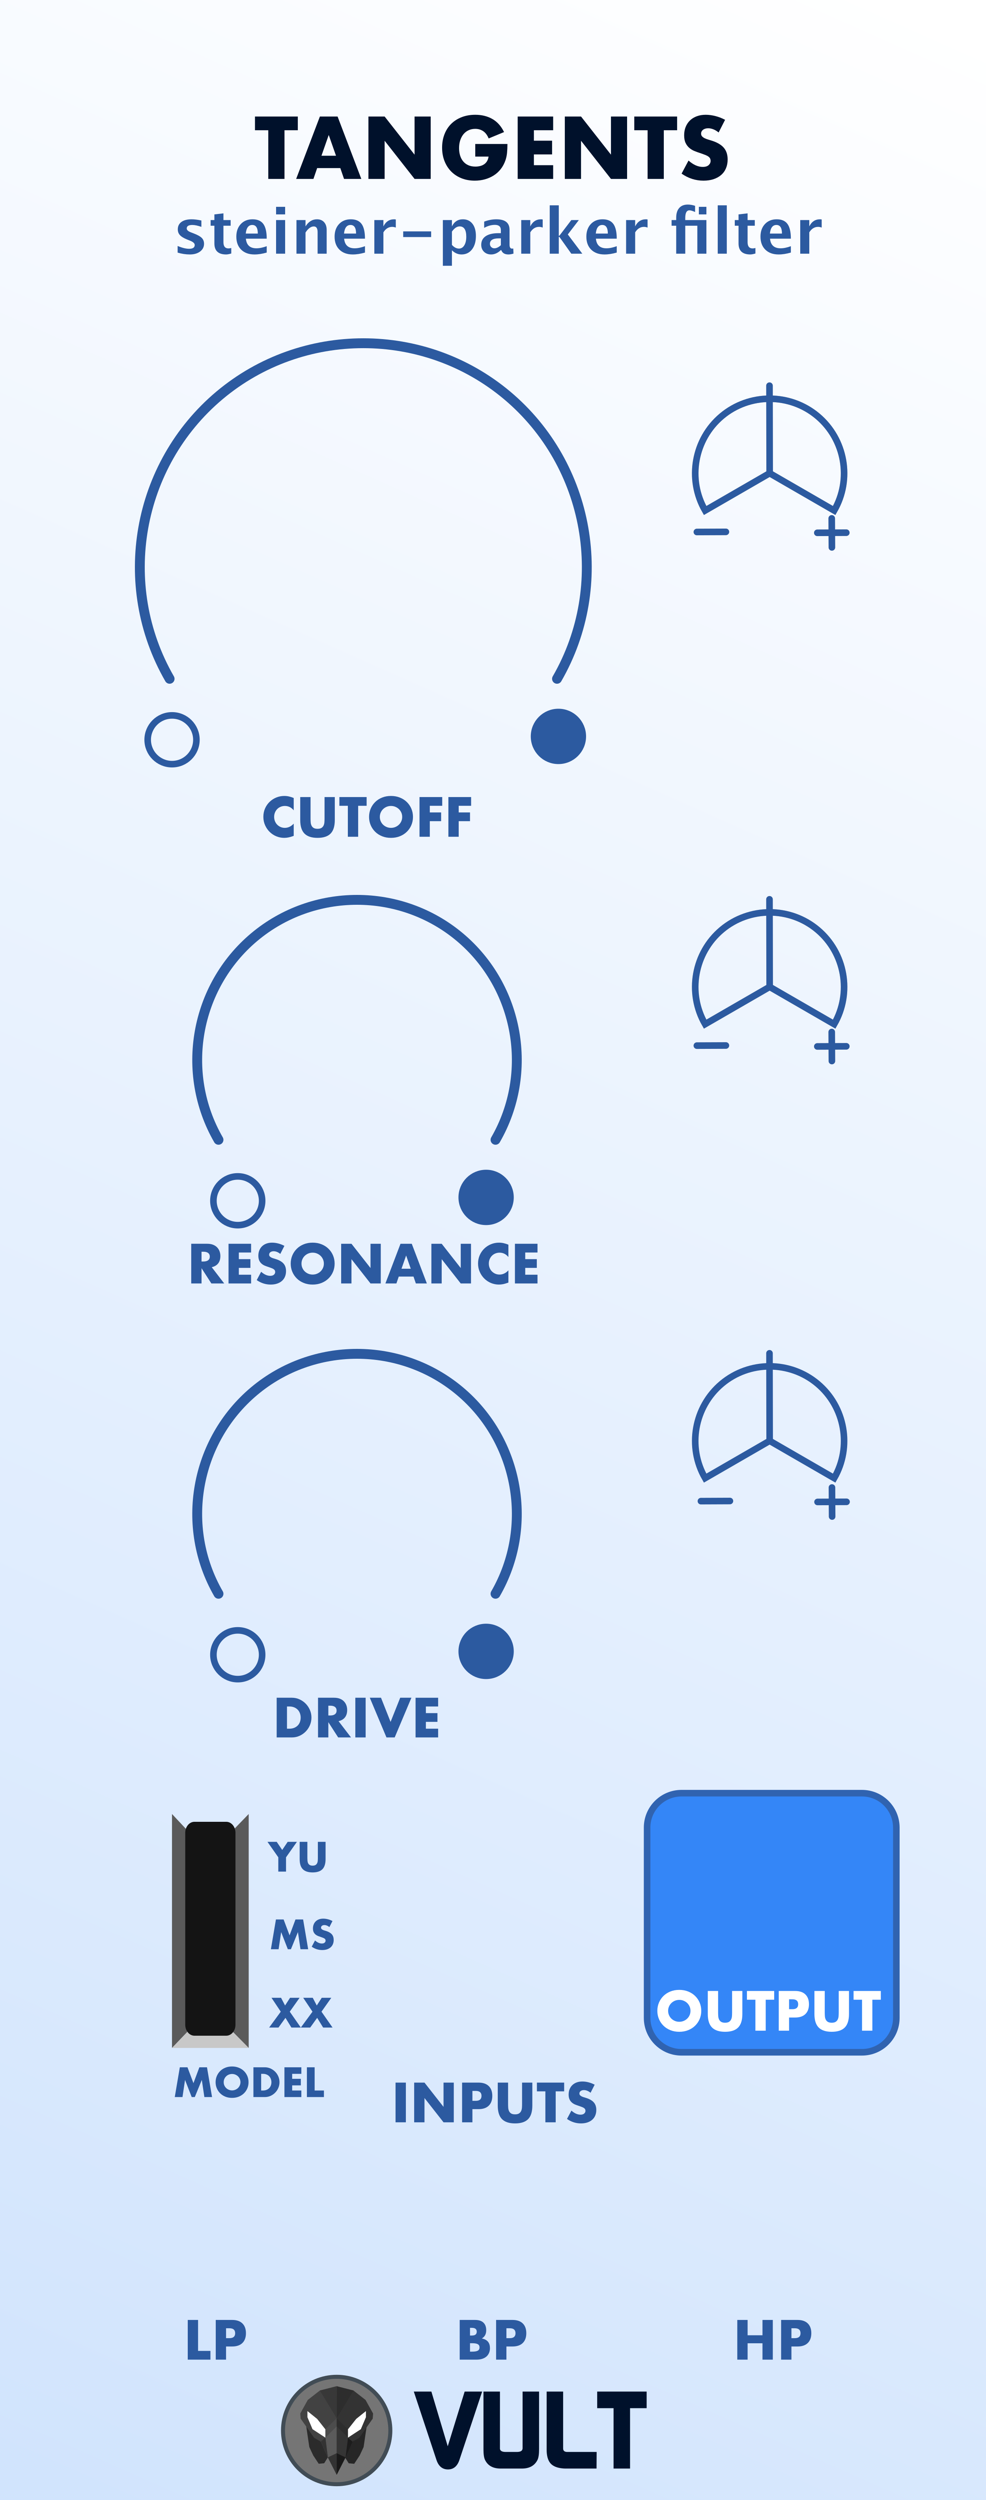 <?xml version="1.0" encoding="UTF-8" standalone="no"?>
<svg
   xmlns:dc="http://purl.org/dc/elements/1.1/"
   xmlns:cc="http://creativecommons.org/ns#"
   xmlns:rdf="http://www.w3.org/1999/02/22-rdf-syntax-ns#"
   xmlns:svg="http://www.w3.org/2000/svg"
   xmlns="http://www.w3.org/2000/svg"
   xmlns:sodipodi="http://sodipodi.sourceforge.net/DTD/sodipodi-0.dtd"
   xmlns:inkscape="http://www.inkscape.org/namespaces/inkscape"
   width="150px"
   height="380px"
   version="1.1"
   xml:space="preserve"
   style="fill-rule:evenodd;clip-rule:evenodd;"
   id="svg1109"
   sodipodi:docname="Tangents.svg"
   inkscape:version="0.92.3 (2405546, 2018-03-11)"><rect width="100%" height="100%" fill="#808080" stroke="none"/><sodipodi:namedview
   pagecolor="#ffffff"
   bordercolor="#666666"
   borderopacity="1"
   objecttolerance="10"
   gridtolerance="10"
   guidetolerance="10"
   inkscape:pageopacity="0"
   inkscape:pageshadow="2"
   inkscape:window-width="1920"
   inkscape:window-height="1017"
   id="namedview1111"
   showgrid="false"
   inkscape:zoom="3.1261563"
   inkscape:cx="36.955324"
   inkscape:cy="257.17953"
   inkscape:window-x="1912"
   inkscape:window-y="-8"
   inkscape:window-maximized="1"
   inkscape:current-layer="svg1109" />
  <defs
   id="defs970">
    <linearGradient
   id="_Linear1"
   x1="0"
   y1="0"
   x2="1"
   y2="0"
   gradientUnits="userSpaceOnUse"
   gradientTransform="matrix(150,-379.998,379.998,150,3.28145e-4,379.998)">
      <stop
   offset="0"
   style="stop-color:#d1e4fd;stop-opacity:1"
   id="stop965" />
      <stop
   offset="1"
   style="stop-color:#ffffff;stop-opacity:1"
   id="stop967" />
    </linearGradient>
  
    
    
    
    
    
    
    
    
    
    
    
    
    
    
    
    
    
    
    
    
    
    
    
    
    
    
    
    
    
    
    
    
    
    
    
    
    
    
    
    
    
    
    
    
    
    
    
    
    
    
    
    
    
    
    
    
    
    
    
    
    
    
    
    
    
    
    
    
    
    
    
    
    
    
    
    
    
    
    
    
    
    
    
    
    
    
    
    
    
    
    
    
    
    
    
    
    
    
    
    
    
    
    
    
    
    
    
    
    
    
    
    
    
    
    
    
    
    
    
    
    
    
    
    
    
    
    
    
    
    
    
  </defs>
  <rect
   style="fill:url(#_Linear1)"
   height="379.998"
   width="150"
   y="0"
   x="0"
   id="rect23233" /><path
   inkscape:connector-curvature="0"
   style="fill:#3486f7;stroke:#3063b0;stroke-width:1px"
   d="m 136.359,277.779 c 0,-2.887 -2.343,-5.231 -5.231,-5.231 h -27.453 c -2.887,0 -5.231,2.344 -5.231,5.231 v 28.923 c 0,2.886 2.344,5.23 5.231,5.23 h 27.453 c 2.888,0 5.231,-2.344 5.231,-5.23 z"
   id="path23236" /><path
   inkscape:connector-curvature="0"
   style="fill:none;stroke:#cccccc;stroke-width:1px;stroke-linecap:round"
   d="m 126.904,77.593 c 2.737,-4.742 1.664,-10.824 -2.534,-14.346 -4.193,-3.521 -10.372,-3.521 -14.566,0 -4.197,3.522 -5.27,9.604 -2.533,14.346 l 9.816,-5.666 z"
   id="path23240" /><path
   inkscape:connector-curvature="0"
   style="fill:#cccccc;fill-rule:nonzero;stroke:#cccccc;stroke-width:1px;stroke-linecap:round"
   d="m 126.531,78.79 0.024,4.409"
   id="path23243" /><path
   inkscape:connector-curvature="0"
   style="fill:#cccccc;fill-rule:nonzero;stroke:#cccccc;stroke-width:1px;stroke-linecap:round"
   d="m 128.748,80.963 -4.41,0.02"
   id="path23246" /><path
   inkscape:connector-curvature="0"
   style="fill:#cccccc;fill-rule:nonzero;stroke:#cccccc;stroke-width:1px;stroke-linecap:round"
   d="m 110.429,80.839 -4.414,0.02"
   id="path23249" /><path
   inkscape:connector-curvature="0"
   style="fill:none;stroke:#cccccc;stroke-width:1px;stroke-linecap:round"
   d="m 117.087,71.931 -0.024,-13.31"
   id="path23252" /><path
   inkscape:connector-curvature="0"
   style="fill:#2c5aa0;fill-rule:nonzero"
   d="m 44.683,123.163 c -0.364,-0.444 -0.812,-0.664 -1.345,-0.664 -0.236,0 -0.452,0.044 -0.652,0.128 -0.2,0.084 -0.372,0.2 -0.516,0.348 -0.144,0.148 -0.256,0.32 -0.34,0.524 -0.084,0.204 -0.124,0.42 -0.124,0.657 0,0.24 0.04,0.46 0.124,0.664 0.084,0.204 0.196,0.38 0.344,0.528 0.148,0.148 0.32,0.268 0.516,0.352 0.196,0.084 0.412,0.128 0.64,0.128 0.501,0 0.953,-0.212 1.353,-0.64 v 1.857 l -0.16,0.056 c -0.24,0.084 -0.464,0.148 -0.672,0.188 -0.209,0.04 -0.413,0.06 -0.617,0.06 -0.416,0 -0.816,-0.08 -1.196,-0.236 -0.38,-0.156 -0.717,-0.38 -1.009,-0.665 -0.292,-0.284 -0.524,-0.624 -0.7,-1.016 -0.176,-0.392 -0.264,-0.82 -0.264,-1.284 0,-0.465 0.088,-0.889 0.26,-1.277 0.172,-0.388 0.404,-0.72 0.696,-1 0.292,-0.281 0.629,-0.501 1.013,-0.657 0.384,-0.156 0.788,-0.236 1.208,-0.236 0.24,0 0.476,0.024 0.709,0.076 0.232,0.052 0.476,0.128 0.732,0.236 z"
   id="path23255" /><path
   inkscape:connector-curvature="0"
   style="fill:#2c5aa0;fill-rule:nonzero"
   d="m 47.244,121.146 v 3.282 c 0,0.176 0.008,0.356 0.02,0.54 0.012,0.184 0.052,0.352 0.12,0.5 0.068,0.148 0.172,0.272 0.316,0.364 0.144,0.092 0.348,0.14 0.608,0.14 0.26,0 0.465,-0.048 0.605,-0.14 0.14,-0.092 0.248,-0.216 0.316,-0.364 0.068,-0.148 0.112,-0.316 0.124,-0.5 0.012,-0.184 0.02,-0.364 0.02,-0.54 v -3.282 h 1.56 v 3.498 c 0,0.94 -0.216,1.624 -0.644,2.057 -0.428,0.432 -1.088,0.648 -1.981,0.648 -0.892,0 -1.552,-0.216 -1.984,-0.648 -0.433,-0.433 -0.649,-1.117 -0.649,-2.057 v -3.498 z"
   id="path23257" /><path
   inkscape:connector-curvature="0"
   style="fill:#2c5aa0;fill-rule:nonzero"
   d="m 54.487,122.475 v 4.706 h -1.569 v -4.706 H 51.63 v -1.329 h 4.145 v 1.329 z"
   id="path23259" /><path
   inkscape:connector-curvature="0"
   style="fill:#2c5aa0;fill-rule:nonzero"
   d="m 57.784,124.164 c 0,0.24 0.044,0.46 0.136,0.664 0.092,0.204 0.212,0.38 0.369,0.528 0.156,0.148 0.336,0.264 0.54,0.348 0.204,0.084 0.424,0.124 0.652,0.124 0.228,0 0.448,-0.04 0.652,-0.124 0.204,-0.084 0.388,-0.2 0.545,-0.348 0.156,-0.148 0.28,-0.324 0.372,-0.528 0.092,-0.204 0.136,-0.424 0.136,-0.664 0,-0.241 -0.044,-0.461 -0.136,-0.665 -0.092,-0.204 -0.216,-0.38 -0.372,-0.528 -0.157,-0.148 -0.341,-0.264 -0.545,-0.348 -0.204,-0.084 -0.424,-0.124 -0.652,-0.124 -0.228,0 -0.448,0.04 -0.652,0.124 -0.204,0.084 -0.384,0.2 -0.54,0.348 -0.157,0.148 -0.277,0.324 -0.369,0.528 -0.092,0.204 -0.136,0.424 -0.136,0.665 z m -1.64,0 c 0,-0.449 0.084,-0.865 0.248,-1.253 0.164,-0.388 0.396,-0.724 0.688,-1.012 0.292,-0.289 0.644,-0.513 1.052,-0.677 0.409,-0.164 0.857,-0.244 1.349,-0.244 0.484,0 0.932,0.08 1.345,0.244 0.412,0.164 0.764,0.388 1.06,0.677 0.296,0.288 0.528,0.624 0.692,1.012 0.164,0.388 0.248,0.804 0.248,1.253 0,0.448 -0.084,0.864 -0.248,1.252 -0.164,0.388 -0.396,0.724 -0.692,1.012 -0.296,0.289 -0.648,0.513 -1.06,0.677 -0.413,0.164 -0.861,0.244 -1.345,0.244 -0.492,0 -0.94,-0.08 -1.349,-0.244 -0.408,-0.164 -0.76,-0.388 -1.052,-0.677 -0.292,-0.288 -0.524,-0.624 -0.688,-1.012 -0.164,-0.388 -0.248,-0.804 -0.248,-1.252 z"
   id="path23261" /><path
   inkscape:connector-curvature="0"
   style="fill:#2c5aa0;fill-rule:nonzero"
   d="m 67.276,122.475 h -1.889 v 1.008 h 1.721 v 1.329 h -1.721 v 2.369 h -1.568 v -6.035 h 3.457 z"
   id="path23263" /><path
   inkscape:connector-curvature="0"
   style="fill:#2c5aa0;fill-rule:nonzero"
   d="m 71.67,122.475 h -1.889 v 1.008 h 1.721 v 1.329 h -1.721 v 2.369 h -1.568 v -6.035 h 3.457 z"
   id="path23265" /><path
   inkscape:connector-curvature="0"
   style="fill:none;stroke:#2c5aa0;stroke-width:1px;stroke-linecap:round"
   d="m 126.904,77.593 c 2.737,-4.742 1.664,-10.824 -2.534,-14.346 -4.193,-3.521 -10.372,-3.521 -14.566,0 -4.197,3.522 -5.27,9.604 -2.533,14.346 l 9.816,-5.666 z"
   id="path23270" /><path
   inkscape:connector-curvature="0"
   style="fill:#cccccc;fill-rule:nonzero;stroke:#2c5aa0;stroke-width:1px;stroke-linecap:round"
   d="m 126.531,78.79 0.024,4.409"
   id="path23273" /><path
   inkscape:connector-curvature="0"
   style="fill:#cccccc;fill-rule:nonzero;stroke:#2c5aa0;stroke-width:1px;stroke-linecap:round"
   d="m 128.748,80.963 -4.41,0.02"
   id="path23276" /><path
   inkscape:connector-curvature="0"
   style="fill:#cccccc;fill-rule:nonzero;stroke:#2c5aa0;stroke-width:1px;stroke-linecap:round"
   d="m 110.429,80.839 -4.414,0.02"
   id="path23279" /><path
   inkscape:connector-curvature="0"
   style="fill:none;stroke:#2c5aa0;stroke-width:1px;stroke-linecap:round"
   d="m 117.087,71.931 -0.024,-13.31"
   id="path23282" /><path
   inkscape:connector-curvature="0"
   style="fill:none;stroke:#2c5aa0;stroke-width:1.5px;stroke-linecap:round"
   d="M 84.739,103.173 C 92.96,88.93 89.742,70.664 77.144,60.092 64.547,49.526 45.995,49.526 33.397,60.092 20.8,70.664 17.582,88.93 25.803,103.173"
   id="path23285" /><circle
   style="fill:none;stroke:#2c5aa0;stroke-width:1px"
   r="3.706"
   cy="112.44"
   cx="26.173"
   id="circle23288" /><circle
   style="fill:#2c5aa0;stroke:#2c5aa0;stroke-width:1px"
   r="3.706"
   cy="111.928"
   cx="84.952"
   id="circle23291" /><path
   inkscape:connector-curvature="0"
   style="fill:none;stroke:#cccccc;stroke-width:1px;stroke-linecap:round"
   d="m 126.904,155.662 c 2.737,-4.742 1.664,-10.824 -2.534,-14.346 -4.193,-3.521 -10.372,-3.521 -14.566,0 -4.197,3.522 -5.27,9.604 -2.533,14.346 l 9.816,-5.666 z"
   id="path23294" /><path
   inkscape:connector-curvature="0"
   style="fill:#cccccc;fill-rule:nonzero;stroke:#cccccc;stroke-width:1px;stroke-linecap:round"
   d="m 126.531,156.859 0.024,4.409"
   id="path23297" /><path
   inkscape:connector-curvature="0"
   style="fill:#cccccc;fill-rule:nonzero;stroke:#cccccc;stroke-width:1px;stroke-linecap:round"
   d="m 128.748,159.032 -4.41,0.02"
   id="path23300" /><path
   inkscape:connector-curvature="0"
   style="fill:#cccccc;fill-rule:nonzero;stroke:#cccccc;stroke-width:1px;stroke-linecap:round"
   d="m 110.429,158.908 -4.414,0.02"
   id="path23303" /><path
   inkscape:connector-curvature="0"
   style="fill:none;stroke:#cccccc;stroke-width:1px;stroke-linecap:round"
   d="m 117.087,150 -0.024,-13.31"
   id="path23306" /><path
   inkscape:connector-curvature="0"
   style="fill:#2c5aa0;fill-rule:nonzero"
   d="m 30.66,191.739 h 0.296 c 0.308,0 0.548,-0.064 0.712,-0.192 0.164,-0.128 0.248,-0.312 0.248,-0.552 0,-0.24 -0.084,-0.424 -0.248,-0.552 -0.164,-0.128 -0.404,-0.192 -0.712,-0.192 H 30.66 Z m 3.449,3.338 h -1.953 l -1.496,-2.321 v 2.321 h -1.569 v -6.035 h 2.441 c 0.336,0 0.628,0.048 0.881,0.148 0.252,0.1 0.456,0.232 0.62,0.405 0.164,0.172 0.284,0.368 0.368,0.592 0.084,0.224 0.124,0.464 0.124,0.72 0,0.46 -0.112,0.832 -0.332,1.117 -0.22,0.284 -0.548,0.48 -0.981,0.58 z"
   id="path23309" /><path
   inkscape:connector-curvature="0"
   style="fill:#2c5aa0;fill-rule:nonzero"
   d="m 38.199,190.371 h -1.865 v 1.008 h 1.761 v 1.329 h -1.761 v 1.04 h 1.865 v 1.329 h -3.433 v -6.035 h 3.433 z"
   id="path23311" /><path
   inkscape:connector-curvature="0"
   style="fill:#2c5aa0;fill-rule:nonzero"
   d="m 42.641,190.587 c -0.172,-0.14 -0.34,-0.24 -0.512,-0.308 -0.173,-0.068 -0.337,-0.1 -0.497,-0.1 -0.204,0 -0.368,0.048 -0.496,0.144 -0.128,0.096 -0.192,0.22 -0.192,0.376 0,0.108 0.032,0.196 0.096,0.264 0.064,0.068 0.148,0.128 0.252,0.18 0.104,0.052 0.22,0.096 0.352,0.132 0.132,0.036 0.26,0.076 0.389,0.12 0.512,0.172 0.888,0.4 1.124,0.685 0.236,0.284 0.356,0.656 0.356,1.116 0,0.308 -0.052,0.588 -0.156,0.84 -0.104,0.252 -0.256,0.465 -0.456,0.645 -0.2,0.18 -0.444,0.316 -0.736,0.416 -0.293,0.1 -0.621,0.148 -0.989,0.148 -0.764,0 -1.468,-0.228 -2.121,-0.68 l 0.673,-1.265 c 0.236,0.208 0.468,0.364 0.696,0.464 0.228,0.1 0.456,0.152 0.68,0.152 0.256,0 0.448,-0.06 0.572,-0.176 0.124,-0.116 0.188,-0.252 0.188,-0.4 0,-0.092 -0.016,-0.168 -0.048,-0.236 -0.032,-0.068 -0.084,-0.128 -0.16,-0.184 -0.076,-0.056 -0.172,-0.108 -0.292,-0.156 -0.12,-0.048 -0.264,-0.1 -0.436,-0.16 -0.204,-0.064 -0.4,-0.136 -0.596,-0.212 -0.196,-0.076 -0.368,-0.18 -0.52,-0.308 -0.152,-0.128 -0.277,-0.289 -0.369,-0.485 -0.092,-0.196 -0.14,-0.44 -0.14,-0.74 0,-0.3 0.048,-0.568 0.148,-0.812 0.101,-0.244 0.237,-0.452 0.417,-0.625 0.18,-0.172 0.396,-0.308 0.656,-0.404 0.26,-0.096 0.548,-0.144 0.868,-0.144 0.3,0 0.613,0.04 0.937,0.124 0.324,0.084 0.636,0.204 0.936,0.364 z"
   id="path23313" /><path
   inkscape:connector-curvature="0"
   style="fill:#2c5aa0;fill-rule:nonzero"
   d="m 45.866,192.06 c 0,0.24 0.044,0.46 0.136,0.664 0.092,0.204 0.212,0.38 0.368,0.528 0.156,0.148 0.336,0.264 0.541,0.348 0.204,0.084 0.424,0.124 0.652,0.124 0.228,0 0.448,-0.04 0.652,-0.124 0.204,-0.084 0.388,-0.2 0.544,-0.348 0.156,-0.148 0.28,-0.324 0.372,-0.528 0.093,-0.204 0.137,-0.424 0.137,-0.664 0,-0.241 -0.044,-0.461 -0.137,-0.665 -0.092,-0.204 -0.216,-0.38 -0.372,-0.528 -0.156,-0.148 -0.34,-0.264 -0.544,-0.348 -0.204,-0.084 -0.424,-0.124 -0.652,-0.124 -0.228,0 -0.448,0.04 -0.652,0.124 -0.205,0.084 -0.385,0.2 -0.541,0.348 -0.156,0.148 -0.276,0.324 -0.368,0.528 -0.092,0.204 -0.136,0.424 -0.136,0.665 z m -1.641,0 c 0,-0.449 0.084,-0.865 0.249,-1.253 0.164,-0.388 0.396,-0.724 0.688,-1.012 0.292,-0.289 0.644,-0.513 1.052,-0.677 0.408,-0.164 0.857,-0.244 1.349,-0.244 0.484,0 0.932,0.08 1.344,0.244 0.413,0.164 0.765,0.388 1.061,0.677 0.296,0.288 0.528,0.624 0.692,1.012 0.164,0.388 0.248,0.804 0.248,1.253 0,0.448 -0.084,0.864 -0.248,1.252 -0.164,0.388 -0.396,0.724 -0.692,1.012 -0.296,0.289 -0.648,0.513 -1.061,0.677 -0.412,0.164 -0.86,0.244 -1.344,0.244 -0.492,0 -0.941,-0.08 -1.349,-0.244 -0.408,-0.164 -0.76,-0.388 -1.052,-0.677 -0.292,-0.288 -0.524,-0.624 -0.688,-1.012 -0.165,-0.388 -0.249,-0.804 -0.249,-1.252 z"
   id="path23315" /><path
   inkscape:connector-curvature="0"
   style="fill:#2c5aa0;fill-rule:nonzero"
   d="m 51.901,195.077 v -6.035 h 1.568 l 2.897,3.69 v -3.69 h 1.561 v 6.035 h -1.561 l -2.897,-3.69 v 3.69 z"
   id="path23317" /><path
   inkscape:connector-curvature="0"
   style="fill:#2c5aa0;fill-rule:nonzero"
   d="m 62.489,192.836 -0.704,-2.009 -0.705,2.009 z m 0.416,1.192 h -2.241 l -0.36,1.049 h -1.673 l 2.297,-6.035 h 1.713 l 2.297,6.035 h -1.673 z"
   id="path23319" /><path
   inkscape:connector-curvature="0"
   style="fill:#2c5aa0;fill-rule:nonzero"
   d="m 65.626,195.077 v -6.035 h 1.569 l 2.897,3.69 v -3.69 h 1.561 v 6.035 h -1.561 l -2.897,-3.69 v 3.69 z"
   id="path23321" /><path
   inkscape:connector-curvature="0"
   style="fill:#2c5aa0;fill-rule:nonzero"
   d="m 77.343,191.059 c -0.364,-0.444 -0.812,-0.664 -1.344,-0.664 -0.236,0 -0.453,0.044 -0.653,0.128 -0.2,0.084 -0.372,0.2 -0.516,0.348 -0.144,0.148 -0.256,0.32 -0.34,0.524 -0.084,0.204 -0.124,0.42 -0.124,0.657 0,0.24 0.04,0.46 0.124,0.664 0.084,0.204 0.196,0.38 0.344,0.528 0.148,0.148 0.32,0.268 0.516,0.352 0.196,0.084 0.413,0.128 0.641,0.128 0.5,0 0.952,-0.212 1.352,-0.64 v 1.857 l -0.16,0.056 c -0.24,0.084 -0.464,0.148 -0.672,0.188 -0.208,0.04 -0.412,0.06 -0.616,0.06 -0.417,0 -0.817,-0.08 -1.197,-0.236 -0.38,-0.156 -0.716,-0.38 -1.008,-0.665 -0.292,-0.284 -0.525,-0.624 -0.701,-1.016 -0.176,-0.392 -0.264,-0.82 -0.264,-1.284 0,-0.465 0.088,-0.889 0.26,-1.277 0.172,-0.388 0.405,-0.72 0.697,-1 0.292,-0.281 0.628,-0.501 1.012,-0.657 0.384,-0.156 0.788,-0.236 1.209,-0.236 0.24,0 0.476,0.024 0.708,0.076 0.232,0.052 0.476,0.128 0.732,0.236 z"
   id="path23323" /><path
   inkscape:connector-curvature="0"
   style="fill:#2c5aa0;fill-rule:nonzero"
   d="m 81.769,190.371 h -1.865 v 1.008 h 1.761 v 1.329 h -1.761 v 1.04 h 1.865 v 1.329 h -3.433 v -6.035 h 3.433 z"
   id="path23325" /><path
   inkscape:connector-curvature="0"
   style="fill:none;stroke:#2c5aa0;stroke-width:1px;stroke-linecap:round"
   d="m 126.904,155.662 c 2.737,-4.742 1.664,-10.824 -2.534,-14.346 -4.193,-3.521 -10.372,-3.521 -14.566,0 -4.197,3.522 -5.27,9.604 -2.533,14.346 l 9.816,-5.666 z"
   id="path23330" /><path
   inkscape:connector-curvature="0"
   style="fill:#cccccc;fill-rule:nonzero;stroke:#2c5aa0;stroke-width:1px;stroke-linecap:round"
   d="m 126.531,156.859 0.024,4.409"
   id="path23333" /><path
   inkscape:connector-curvature="0"
   style="fill:#cccccc;fill-rule:nonzero;stroke:#2c5aa0;stroke-width:1px;stroke-linecap:round"
   d="m 128.748,159.032 -4.41,0.02"
   id="path23336" /><path
   inkscape:connector-curvature="0"
   style="fill:#cccccc;fill-rule:nonzero;stroke:#2c5aa0;stroke-width:1px;stroke-linecap:round"
   d="m 110.429,158.908 -4.414,0.02"
   id="path23339" /><path
   inkscape:connector-curvature="0"
   style="fill:none;stroke:#2c5aa0;stroke-width:1px;stroke-linecap:round"
   d="m 117.087,150 -0.024,-13.31"
   id="path23342" /><path
   inkscape:connector-curvature="0"
   style="fill:none;stroke:#2c5aa0;stroke-width:1.5px;stroke-linecap:round"
   d="m 75.383,173.241 c 5.878,-10.184 3.577,-23.245 -5.431,-30.804 -9.007,-7.556 -22.273,-7.556 -31.281,0 -9.007,7.559 -11.308,20.62 -5.43,30.804"
   id="path23345" /><circle
   style="fill:none;stroke:#2c5aa0;stroke-width:1px"
   r="3.706"
   cy="182.509"
   cx="36.173"
   id="circle23348" /><circle
   style="fill:#2c5aa0;stroke:#2c5aa0;stroke-width:1px"
   r="3.706"
   cy="181.997"
   cx="73.952"
   id="circle23351" /><path
   inkscape:connector-curvature="0"
   style="fill:none;stroke:#2c5aa0;stroke-width:1.5px;stroke-linecap:round"
   d="m 75.383,242.241 c 5.878,-10.184 3.577,-23.245 -5.431,-30.804 -9.007,-7.556 -22.273,-7.556 -31.281,0 -9.007,7.559 -11.308,20.62 -5.43,30.804"
   id="path23356" /><circle
   style="fill:none;stroke:#2c5aa0;stroke-width:1px"
   r="3.706"
   cy="251.509"
   cx="36.173"
   id="circle23359" /><circle
   style="fill:#2c5aa0;stroke:#2c5aa0;stroke-width:1px"
   r="3.706"
   cy="250.997"
   cx="73.952"
   id="circle23362" /><path
   inkscape:connector-curvature="0"
   style="fill:#ffffff;fill-rule:nonzero"
   d="m 101.642,305.631 c 0,0.24 0.044,0.46 0.136,0.664 0.092,0.204 0.212,0.38 0.368,0.528 0.156,0.148 0.336,0.264 0.54,0.348 0.204,0.084 0.424,0.124 0.652,0.124 0.228,0 0.449,-0.04 0.653,-0.124 0.204,-0.084 0.388,-0.2 0.544,-0.348 0.156,-0.148 0.28,-0.324 0.372,-0.528 0.092,-0.204 0.136,-0.424 0.136,-0.664 0,-0.241 -0.044,-0.461 -0.136,-0.665 -0.092,-0.204 -0.216,-0.38 -0.372,-0.528 -0.156,-0.148 -0.34,-0.264 -0.544,-0.348 -0.204,-0.084 -0.425,-0.124 -0.653,-0.124 -0.228,0 -0.448,0.04 -0.652,0.124 -0.204,0.084 -0.384,0.2 -0.54,0.348 -0.156,0.148 -0.276,0.324 -0.368,0.528 -0.092,0.204 -0.136,0.424 -0.136,0.665 z m -1.641,0 c 0,-0.449 0.084,-0.865 0.248,-1.253 0.164,-0.388 0.396,-0.724 0.688,-1.012 0.292,-0.289 0.645,-0.513 1.053,-0.677 0.408,-0.164 0.856,-0.244 1.348,-0.244 0.485,0 0.933,0.08 1.345,0.244 0.412,0.164 0.764,0.388 1.06,0.677 0.296,0.288 0.529,0.624 0.693,1.012 0.164,0.388 0.248,0.804 0.248,1.253 0,0.448 -0.084,0.864 -0.248,1.252 -0.164,0.388 -0.397,0.724 -0.693,1.012 -0.296,0.289 -0.648,0.513 -1.06,0.677 -0.412,0.164 -0.86,0.244 -1.345,0.244 -0.492,0 -0.94,-0.08 -1.348,-0.244 -0.408,-0.164 -0.761,-0.388 -1.053,-0.677 -0.292,-0.288 -0.524,-0.624 -0.688,-1.012 -0.164,-0.388 -0.248,-0.804 -0.248,-1.252 z"
   id="path23367" /><path
   inkscape:connector-curvature="0"
   style="fill:#ffffff;fill-rule:nonzero"
   d="m 109.245,302.613 v 3.282 c 0,0.176 0.008,0.356 0.02,0.54 0.012,0.184 0.052,0.352 0.12,0.5 0.068,0.148 0.172,0.272 0.316,0.364 0.144,0.092 0.348,0.14 0.608,0.14 0.26,0 0.464,-0.048 0.604,-0.14 0.141,-0.092 0.249,-0.216 0.317,-0.364 0.068,-0.148 0.112,-0.316 0.124,-0.5 0.012,-0.184 0.02,-0.364 0.02,-0.54 v -3.282 h 1.56 v 3.498 c 0,0.94 -0.216,1.624 -0.644,2.057 -0.428,0.432 -1.088,0.648 -1.981,0.648 -0.892,0 -1.552,-0.216 -1.985,-0.648 -0.432,-0.433 -0.648,-1.117 -0.648,-2.057 v -3.498 z"
   id="path23369" /><path
   inkscape:connector-curvature="0"
   style="fill:#ffffff;fill-rule:nonzero"
   d="m 116.488,303.942 v 4.706 h -1.569 v -4.706 h -1.288 v -1.329 h 4.145 v 1.329 z"
   id="path23371" /><path
   inkscape:connector-curvature="0"
   style="fill:#ffffff;fill-rule:nonzero"
   d="m 120.041,305.382 h 0.52 c 0.577,0 0.865,-0.252 0.865,-0.752 0,-0.5 -0.288,-0.752 -0.865,-0.752 h -0.52 z m 0,3.266 h -1.568 v -6.035 h 2.497 c 0.676,0 1.196,0.176 1.556,0.529 0.36,0.352 0.541,0.848 0.541,1.488 0,0.64 -0.181,1.137 -0.541,1.489 -0.36,0.352 -0.88,0.528 -1.556,0.528 h -0.929 z"
   id="path23373" /><path
   inkscape:connector-curvature="0"
   style="fill:#ffffff;fill-rule:nonzero"
   d="m 125.468,302.613 v 3.282 c 0,0.176 0.008,0.356 0.02,0.54 0.012,0.184 0.052,0.352 0.12,0.5 0.068,0.148 0.172,0.272 0.316,0.364 0.144,0.092 0.348,0.14 0.608,0.14 0.26,0 0.464,-0.048 0.604,-0.14 0.14,-0.092 0.248,-0.216 0.316,-0.364 0.068,-0.148 0.112,-0.316 0.124,-0.5 0.012,-0.184 0.02,-0.364 0.02,-0.54 v -3.282 h 1.561 v 3.498 c 0,0.94 -0.216,1.624 -0.644,2.057 -0.428,0.432 -1.089,0.648 -1.981,0.648 -0.892,0 -1.553,-0.216 -1.985,-0.648 -0.432,-0.433 -0.648,-1.117 -0.648,-2.057 v -3.498 z"
   id="path23375" /><path
   inkscape:connector-curvature="0"
   style="fill:#ffffff;fill-rule:nonzero"
   d="m 132.711,303.942 v 4.706 h -1.569 v -4.706 h -1.289 v -1.329 h 4.146 v 1.329 z"
   id="path23377" /><path
   inkscape:connector-curvature="0"
   style="fill:#2c5aa0;fill-rule:nonzero"
   d="m 30.132,352.613 v 4.706 h 1.881 v 1.329 h -3.449 v -6.035 z"
   id="path23382" /><path
   inkscape:connector-curvature="0"
   style="fill:#2c5aa0;fill-rule:nonzero"
   d="m 34.39,355.382 h 0.52 c 0.577,0 0.865,-0.252 0.865,-0.752 0,-0.5 -0.288,-0.752 -0.865,-0.752 h -0.52 z m 0,3.266 h -1.568 v -6.035 h 2.497 c 0.676,0 1.196,0.176 1.556,0.529 0.36,0.352 0.54,0.848 0.54,1.488 0,0.64 -0.18,1.137 -0.54,1.489 -0.36,0.352 -0.88,0.528 -1.556,0.528 H 34.39 Z"
   id="path23384" /><path
   inkscape:connector-curvature="0"
   style="fill:#2c5aa0;fill-rule:nonzero"
   d="m 113.733,354.942 h 2.265 v -2.329 h 1.569 v 6.035 h -1.569 v -2.489 h -2.265 v 2.489 h -1.569 v -6.035 h 1.569 z"
   id="path23389" /><path
   inkscape:connector-curvature="0"
   style="fill:#2c5aa0;fill-rule:nonzero"
   d="m 120.4,355.382 h 0.52 c 0.576,0 0.864,-0.252 0.864,-0.752 0,-0.5 -0.288,-0.752 -0.864,-0.752 h -0.52 z m 0,3.266 h -1.569 v -6.035 h 2.497 c 0.676,0 1.197,0.176 1.557,0.529 0.36,0.352 0.54,0.848 0.54,1.488 0,0.64 -0.18,1.137 -0.54,1.489 -0.36,0.352 -0.881,0.528 -1.557,0.528 H 120.4 Z"
   id="path23391" /><path
   inkscape:connector-curvature="0"
   style="fill:#2c5aa0;fill-rule:nonzero"
   d="m 71.503,357.431 h 0.344 c 0.396,0 0.676,-0.052 0.848,-0.152 0.172,-0.1 0.256,-0.264 0.256,-0.488 0,-0.224 -0.084,-0.388 -0.256,-0.488 -0.172,-0.1 -0.452,-0.152 -0.848,-0.152 h -0.344 z m 0,-2.449 h 0.288 c 0.492,0 0.736,-0.196 0.736,-0.584 0,-0.388 -0.244,-0.584 -0.736,-0.584 h -0.288 z m -1.569,-2.369 h 2.337 c 0.556,0 0.976,0.132 1.264,0.4 0.288,0.269 0.433,0.653 0.433,1.153 0,0.304 -0.056,0.556 -0.165,0.756 -0.108,0.2 -0.276,0.368 -0.5,0.508 0.224,0.044 0.416,0.109 0.572,0.197 0.157,0.088 0.285,0.196 0.385,0.324 0.1,0.128 0.168,0.272 0.212,0.432 0.044,0.16 0.064,0.332 0.064,0.512 0,0.284 -0.048,0.532 -0.148,0.752 -0.1,0.22 -0.236,0.405 -0.416,0.553 -0.181,0.148 -0.397,0.26 -0.653,0.336 -0.256,0.076 -0.544,0.112 -0.864,0.112 h -2.521 z"
   id="path23396" /><path
   inkscape:connector-curvature="0"
   style="fill:#2c5aa0;fill-rule:nonzero"
   d="m 77.041,355.382 h 0.52 c 0.576,0 0.864,-0.252 0.864,-0.752 0,-0.5 -0.288,-0.752 -0.864,-0.752 h -0.52 z m 0,3.266 h -1.569 v -6.035 h 2.497 c 0.676,0 1.197,0.176 1.557,0.529 0.36,0.352 0.54,0.848 0.54,1.488 0,0.64 -0.18,1.137 -0.54,1.489 -0.36,0.352 -0.881,0.528 -1.557,0.528 h -0.928 z"
   id="path23398" /><rect
   style="fill:#2c5aa0;fill-opacity:1"
   height="6.035"
   width="1.569"
   y="316.539"
   x="60.175"
   id="rect23403" /><path
   inkscape:connector-curvature="0"
   style="fill:#2c5aa0;fill-rule:nonzero;fill-opacity:1"
   d="m 63.008,322.574 v -6.035 h 1.569 l 2.897,3.69 v -3.69 h 1.56 v 6.035 h -1.56 l -2.897,-3.69 v 3.69 z"
   id="path23405" /><path
   inkscape:connector-curvature="0"
   style="fill:#2c5aa0;fill-rule:nonzero;fill-opacity:1"
   d="m 71.868,319.308 h 0.52 c 0.576,0 0.864,-0.252 0.864,-0.752 0,-0.5 -0.288,-0.752 -0.864,-0.752 h -0.52 z m 0,3.266 h -1.569 v -6.035 h 2.497 c 0.676,0 1.196,0.176 1.557,0.529 0.36,0.352 0.54,0.848 0.54,1.488 0,0.64 -0.18,1.137 -0.54,1.489 -0.361,0.352 -0.881,0.528 -1.557,0.528 h -0.928 z"
   id="path23407" /><path
   inkscape:connector-curvature="0"
   style="fill:#2c5aa0;fill-rule:nonzero;fill-opacity:1"
   d="m 77.294,316.539 v 3.282 c 0,0.176 0.008,0.356 0.02,0.54 0.012,0.184 0.052,0.352 0.12,0.5 0.068,0.148 0.172,0.272 0.316,0.364 0.144,0.092 0.348,0.14 0.608,0.14 0.26,0 0.464,-0.048 0.604,-0.14 0.141,-0.092 0.249,-0.216 0.317,-0.364 0.068,-0.148 0.112,-0.316 0.124,-0.5 0.012,-0.184 0.02,-0.364 0.02,-0.54 v -3.282 h 1.56 v 3.498 c 0,0.94 -0.216,1.624 -0.644,2.057 -0.428,0.432 -1.088,0.648 -1.981,0.648 -0.892,0 -1.552,-0.216 -1.985,-0.648 -0.432,-0.433 -0.648,-1.117 -0.648,-2.057 v -3.498 z"
   id="path23409" /><path
   inkscape:connector-curvature="0"
   style="fill:#2c5aa0;fill-rule:nonzero;fill-opacity:1"
   d="m 84.537,317.868 v 4.706 h -1.569 v -4.706 H 81.68 v -1.329 h 4.145 v 1.329 z"
   id="path23411" /><path
   inkscape:connector-curvature="0"
   style="fill:#2c5aa0;fill-rule:nonzero;fill-opacity:1"
   d="m 89.843,318.084 c -0.172,-0.14 -0.34,-0.24 -0.512,-0.308 -0.172,-0.068 -0.336,-0.1 -0.496,-0.1 -0.205,0 -0.369,0.048 -0.497,0.144 -0.128,0.096 -0.192,0.22 -0.192,0.376 0,0.108 0.032,0.196 0.096,0.264 0.064,0.068 0.148,0.128 0.252,0.18 0.104,0.052 0.221,0.096 0.353,0.132 0.132,0.036 0.26,0.076 0.388,0.12 0.512,0.172 0.888,0.4 1.124,0.685 0.236,0.284 0.356,0.656 0.356,1.116 0,0.308 -0.052,0.588 -0.156,0.84 -0.104,0.252 -0.256,0.465 -0.456,0.645 -0.2,0.18 -0.444,0.316 -0.736,0.416 -0.292,0.1 -0.62,0.148 -0.989,0.148 -0.764,0 -1.468,-0.228 -2.12,-0.68 l 0.672,-1.265 c 0.236,0.208 0.468,0.364 0.696,0.464 0.228,0.1 0.456,0.152 0.68,0.152 0.256,0 0.449,-0.06 0.573,-0.176 0.124,-0.116 0.188,-0.252 0.188,-0.4 0,-0.092 -0.016,-0.168 -0.048,-0.236 -0.032,-0.068 -0.084,-0.128 -0.16,-0.184 -0.076,-0.056 -0.172,-0.108 -0.293,-0.156 -0.12,-0.048 -0.264,-0.1 -0.436,-0.16 -0.204,-0.064 -0.4,-0.136 -0.596,-0.212 -0.196,-0.076 -0.368,-0.18 -0.52,-0.308 -0.152,-0.128 -0.276,-0.289 -0.368,-0.485 -0.092,-0.196 -0.14,-0.44 -0.14,-0.74 0,-0.3 0.048,-0.568 0.148,-0.812 0.1,-0.244 0.236,-0.452 0.416,-0.625 0.18,-0.172 0.396,-0.308 0.656,-0.404 0.26,-0.096 0.548,-0.144 0.868,-0.144 0.301,0 0.613,0.04 0.937,0.124 0.324,0.084 0.636,0.204 0.936,0.364 z"
   id="path23413" /><path
   inkscape:connector-curvature="0"
   style="fill:#2c5aa0;fill-rule:nonzero"
   d="m 27.023,38.396 v -1.01 c 0.683,0.286 1.267,0.428 1.75,0.428 0.566,0 0.849,-0.192 0.849,-0.577 0,-0.248 -0.233,-0.465 -0.699,-0.651 l -0.466,-0.187 c -0.506,-0.205 -0.867,-0.425 -1.084,-0.662 -0.217,-0.235 -0.326,-0.527 -0.326,-0.874 0,-0.485 0.184,-0.861 0.553,-1.13 0.37,-0.268 0.887,-0.402 1.55,-0.402 0.416,0 0.912,0.06 1.486,0.182 v 0.968 c -0.553,-0.193 -1.01,-0.288 -1.373,-0.288 -0.571,0 -0.857,0.177 -0.857,0.53 0,0.233 0.211,0.43 0.633,0.591 l 0.4,0.153 c 0.6,0.227 1.016,0.457 1.251,0.69 0.234,0.233 0.351,0.532 0.351,0.899 0,0.48 -0.2,0.871 -0.598,1.171 -0.399,0.298 -0.918,0.449 -1.557,0.449 -0.615,0 -1.236,-0.094 -1.863,-0.28 z"
   id="path23418" /><path
   inkscape:connector-curvature="0"
   style="fill:#2c5aa0;fill-rule:nonzero"
   d="m 35.184,38.532 c -0.329,0.095 -0.587,0.144 -0.777,0.144 -1.195,0 -1.792,-0.559 -1.792,-1.676 v -2.692 h -0.573 v -0.861 h 0.573 v -0.86 l 1.377,-0.159 v 1.019 h 1.095 v 0.861 h -1.095 v 2.509 c 0,0.628 0.256,0.942 0.769,0.942 0.117,0 0.259,-0.023 0.423,-0.066 z"
   id="path23420" /><path
   inkscape:connector-curvature="0"
   style="fill:#2c5aa0;fill-rule:nonzero"
   d="m 40.576,38.387 c -0.656,0.192 -1.276,0.289 -1.863,0.289 -0.853,0 -1.527,-0.243 -2.02,-0.727 -0.493,-0.484 -0.74,-1.145 -0.74,-1.983 0,-0.792 0.226,-1.428 0.677,-1.911 0.452,-0.483 1.048,-0.724 1.79,-0.724 0.747,0 1.294,0.236 1.639,0.707 0.344,0.472 0.517,1.219 0.517,2.239 h -3.171 c 0.093,0.976 0.628,1.463 1.606,1.463 0.462,0 0.984,-0.107 1.565,-0.321 z M 37.387,35.5 h 1.833 c 0,-0.872 -0.28,-1.307 -0.842,-1.307 -0.571,0 -0.901,0.435 -0.991,1.307 z"
   id="path23422" /><path
   inkscape:connector-curvature="0"
   style="fill:#2c5aa0;fill-rule:nonzero"
   d="m 42,38.559 v -5.112 h 1.378 v 5.112 z m 0,-5.972 v -1.151 h 1.378 v 1.151 z"
   id="path23424" /><path
   inkscape:connector-curvature="0"
   style="fill:#2c5aa0;fill-rule:nonzero"
   d="m 45.101,38.559 v -5.112 h 1.377 v 0.964 c 0.45,-0.72 1.031,-1.08 1.742,-1.08 0.456,0 0.816,0.144 1.08,0.433 0.263,0.289 0.396,0.683 0.396,1.183 v 3.612 h -1.379 v -3.273 c 0,-0.58 -0.192,-0.87 -0.577,-0.87 -0.437,0 -0.858,0.308 -1.262,0.927 v 3.216 z"
   id="path23426" /><path
   inkscape:connector-curvature="0"
   style="fill:#2c5aa0;fill-rule:nonzero"
   d="m 55.524,38.387 c -0.655,0.192 -1.275,0.289 -1.862,0.289 -0.853,0 -1.527,-0.243 -2.02,-0.727 -0.494,-0.484 -0.74,-1.145 -0.74,-1.983 0,-0.792 0.225,-1.428 0.676,-1.911 0.452,-0.483 1.048,-0.724 1.791,-0.724 0.747,0 1.294,0.236 1.639,0.707 0.344,0.472 0.516,1.219 0.516,2.239 h -3.171 c 0.094,0.976 0.629,1.463 1.606,1.463 0.463,0 0.985,-0.107 1.565,-0.321 z M 52.335,35.5 h 1.834 c 0,-0.872 -0.28,-1.307 -0.843,-1.307 -0.57,0 -0.901,0.435 -0.991,1.307 z"
   id="path23428" /><path
   inkscape:connector-curvature="0"
   style="fill:#2c5aa0;fill-rule:nonzero"
   d="m 56.948,38.559 v -5.112 h 1.379 v 0.964 c 0.357,-0.72 0.9,-1.08 1.629,-1.08 0.087,0 0.173,0.009 0.257,0.027 v 1.23 c -0.196,-0.071 -0.377,-0.107 -0.546,-0.107 -0.549,0 -0.996,0.278 -1.34,0.833 v 3.245 z"
   id="path23430" /><rect
   style="fill:#2c5aa0"
   height="0.861"
   width="4.251"
   y="35.17"
   x="61.339"
   id="rect23432" /><path
   inkscape:connector-curvature="0"
   style="fill:#2c5aa0;fill-rule:nonzero"
   d="m 67.372,40.398 v -6.951 h 1.379 v 0.964 c 0.353,-0.72 0.91,-1.08 1.67,-1.08 0.615,0 1.098,0.225 1.451,0.675 0.352,0.45 0.528,1.07 0.528,1.857 0,0.857 -0.198,1.54 -0.596,2.049 -0.397,0.509 -0.93,0.764 -1.597,0.764 -0.536,0 -1.022,-0.211 -1.456,-0.634 v 2.356 z m 1.379,-3.175 c 0.335,0.373 0.692,0.559 1.07,0.559 0.339,0 0.609,-0.164 0.81,-0.491 0.202,-0.327 0.303,-0.765 0.303,-1.311 0,-1.046 -0.337,-1.569 -1.01,-1.569 -0.407,0 -0.798,0.262 -1.173,0.787 z"
   id="path23434" /><path
   inkscape:connector-curvature="0"
   style="fill:#2c5aa0;fill-rule:nonzero"
   d="m 76.195,38.01 c -0.46,0.443 -0.952,0.666 -1.476,0.666 -0.447,0 -0.81,-0.137 -1.09,-0.41 -0.279,-0.273 -0.419,-0.627 -0.419,-1.062 0,-0.564 0.227,-1 0.678,-1.306 0.452,-0.306 1.098,-0.458 1.938,-0.458 h 0.369 v -0.466 c 0,-0.53 -0.303,-0.796 -0.909,-0.796 -0.537,0 -1.08,0.152 -1.629,0.456 v -0.949 c 0.625,-0.237 1.242,-0.354 1.853,-0.354 1.338,0 2.007,0.532 2.007,1.597 v 2.262 c 0,0.4 0.128,0.6 0.387,0.6 0.046,0 0.107,-0.005 0.181,-0.018 l 0.032,0.773 c -0.292,0.087 -0.549,0.131 -0.772,0.131 -0.566,0 -0.929,-0.223 -1.09,-0.666 z m 0,-0.74 v -1.039 h -0.326 c -0.891,0 -1.337,0.279 -1.337,0.838 0,0.19 0.065,0.349 0.194,0.478 0.128,0.128 0.287,0.193 0.477,0.193 0.323,0 0.653,-0.157 0.992,-0.47 z"
   id="path23436" /><path
   inkscape:connector-curvature="0"
   style="fill:#2c5aa0;fill-rule:nonzero"
   d="m 79.295,38.559 v -5.112 h 1.378 v 0.964 c 0.357,-0.72 0.9,-1.08 1.63,-1.08 0.087,0 0.172,0.009 0.256,0.027 v 1.23 c -0.196,-0.071 -0.377,-0.107 -0.545,-0.107 -0.55,0 -0.997,0.278 -1.341,0.833 v 3.245 z"
   id="path23438" /><path
   inkscape:connector-curvature="0"
   style="fill:#2c5aa0;fill-rule:nonzero"
   d="m 83.629,38.559 v -7.351 h 1.379 v 4.623 h 0.088 l 1.82,-2.384 h 1.145 l -1.68,2.189 2.207,2.923 h -1.676 l -1.816,-2.556 h -0.088 v 2.556 z"
   id="path23440" /><path
   inkscape:connector-curvature="0"
   style="fill:#2c5aa0;fill-rule:nonzero"
   d="m 93.825,38.387 c -0.655,0.192 -1.275,0.289 -1.862,0.289 -0.853,0 -1.527,-0.243 -2.021,-0.727 -0.494,-0.484 -0.74,-1.145 -0.74,-1.983 0,-0.792 0.226,-1.428 0.677,-1.911 0.452,-0.483 1.048,-0.724 1.791,-0.724 0.747,0 1.294,0.236 1.639,0.707 0.344,0.472 0.516,1.219 0.516,2.239 h -3.171 c 0.094,0.976 0.629,1.463 1.606,1.463 0.463,0 0.984,-0.107 1.565,-0.321 z M 90.636,35.5 h 1.834 c 0,-0.872 -0.28,-1.307 -0.843,-1.307 -0.57,0 -0.901,0.435 -0.991,1.307 z"
   id="path23442" /><path
   inkscape:connector-curvature="0"
   style="fill:#2c5aa0;fill-rule:nonzero"
   d="m 95.249,38.559 v -5.112 h 1.379 v 0.964 c 0.357,-0.72 0.9,-1.08 1.629,-1.08 0.087,0 0.172,0.009 0.256,0.027 v 1.23 c -0.195,-0.071 -0.377,-0.107 -0.545,-0.107 -0.549,0 -0.996,0.278 -1.34,0.833 v 3.245 z"
   id="path23444" /><path
   inkscape:connector-curvature="0"
   style="fill:#2c5aa0;fill-rule:nonzero"
   d="m 102.87,38.559 v -4.251 h -0.703 v -0.861 h 0.703 v -0.353 c 0,-0.643 0.153,-1.137 0.459,-1.484 0.306,-0.345 0.741,-0.518 1.306,-0.518 0.348,0 0.717,0.063 1.108,0.19 v 0.941 c -0.384,-0.171 -0.67,-0.256 -0.857,-0.256 -0.425,0 -0.637,0.388 -0.637,1.164 v 0.316 h 3.216 v 5.112 h -1.378 v -4.251 h -1.838 v 4.251 z m 3.446,-5.972 v -1.151 h 1.149 v 1.151 z"
   id="path23446" /><rect
   style="fill:#2c5aa0"
   height="7.351"
   width="1.379"
   y="31.208"
   x="109.188"
   id="rect23448" /><path
   inkscape:connector-curvature="0"
   style="fill:#2c5aa0;fill-rule:nonzero"
   d="m 114.923,38.532 c -0.329,0.095 -0.587,0.144 -0.777,0.144 -1.195,0 -1.792,-0.559 -1.792,-1.676 v -2.692 h -0.573 v -0.861 h 0.573 v -0.86 l 1.377,-0.159 v 1.019 h 1.095 v 0.861 h -1.095 v 2.509 c 0,0.628 0.257,0.942 0.769,0.942 0.117,0 0.259,-0.023 0.423,-0.066 z"
   id="path23450" /><path
   inkscape:connector-curvature="0"
   style="fill:#2c5aa0;fill-rule:nonzero"
   d="m 120.315,38.387 c -0.656,0.192 -1.276,0.289 -1.863,0.289 -0.853,0 -1.526,-0.243 -2.02,-0.727 -0.493,-0.484 -0.74,-1.145 -0.74,-1.983 0,-0.792 0.226,-1.428 0.677,-1.911 0.452,-0.483 1.049,-0.724 1.79,-0.724 0.749,0 1.295,0.236 1.639,0.707 0.344,0.472 0.517,1.219 0.517,2.239 h -3.17 c 0.092,0.976 0.628,1.463 1.606,1.463 0.462,0 0.984,-0.107 1.564,-0.321 z M 117.126,35.5 h 1.833 c 0,-0.872 -0.28,-1.307 -0.841,-1.307 -0.572,0 -0.902,0.435 -0.992,1.307 z"
   id="path23452" /><path
   inkscape:connector-curvature="0"
   style="fill:#2c5aa0;fill-rule:nonzero"
   d="m 121.739,38.559 v -5.112 h 1.378 v 0.964 c 0.357,-0.72 0.9,-1.08 1.63,-1.08 0.087,0 0.172,0.009 0.256,0.027 v 1.23 c -0.196,-0.071 -0.377,-0.107 -0.545,-0.107 -0.549,0 -0.997,0.278 -1.341,0.833 v 3.245 z"
   id="path23454" /><g
   id="g1258"
   style="fill:#00112b"><path
     id="path23459"
     d="m 43.28,19.797 v 7.398 H 40.814 V 19.797 H 38.79 V 17.71 h 6.516 v 2.087 z"
     style="fill:#00112b;fill-rule:nonzero"
     inkscape:connector-curvature="0" /><path
     id="path23461"
     d="m 51.118,23.672 -1.108,-3.157 -1.107,3.157 z m 0.654,1.875 h -3.523 l -0.566,1.648 h -2.629 l 3.611,-9.485 h 2.691 l 3.611,9.485 h -2.629 z"
     style="fill:#00112b;fill-rule:nonzero"
     inkscape:connector-curvature="0" /><path
     id="path23463"
     d="M 56.049,27.195 V 17.71 h 2.465 l 4.554,5.799 V 17.71 h 2.453 v 9.485 h -2.453 l -4.554,-5.799 v 5.799 z"
     style="fill:#00112b;fill-rule:nonzero"
     inkscape:connector-curvature="0" /><path
     id="path23465"
     d="m 72.302,21.886 h 4.894 c 0,0.503 -0.022,0.96 -0.063,1.372 -0.042,0.41 -0.126,0.792 -0.252,1.144 -0.177,0.495 -0.415,0.934 -0.717,1.314 -0.302,0.383 -0.656,0.701 -1.063,0.957 -0.407,0.256 -0.853,0.45 -1.34,0.585 -0.486,0.134 -0.998,0.201 -1.535,0.201 -0.738,0 -1.41,-0.122 -2.019,-0.365 -0.607,-0.243 -1.129,-0.585 -1.566,-1.025 -0.436,-0.44 -0.775,-0.969 -1.019,-1.585 -0.243,-0.616 -0.365,-1.298 -0.365,-2.044 0,-0.738 0.12,-1.416 0.36,-2.033 0.238,-0.615 0.578,-1.141 1.018,-1.578 0.44,-0.435 0.97,-0.775 1.591,-1.019 0.62,-0.242 1.313,-0.365 2.076,-0.365 0.99,0 1.857,0.215 2.604,0.642 0.746,0.428 1.337,1.09 1.774,1.987 l -2.34,0.969 c -0.218,-0.52 -0.501,-0.893 -0.85,-1.119 -0.347,-0.226 -0.744,-0.34 -1.188,-0.34 -0.369,0 -0.704,0.07 -1.007,0.208 -0.302,0.139 -0.559,0.336 -0.774,0.591 -0.213,0.256 -0.38,0.564 -0.502,0.925 -0.122,0.361 -0.182,0.763 -0.182,1.207 0,0.403 0.052,0.776 0.157,1.12 0.104,0.343 0.261,0.642 0.472,0.893 0.209,0.252 0.468,0.447 0.779,0.585 0.31,0.139 0.671,0.208 1.083,0.208 0.242,0 0.478,-0.028 0.704,-0.083 0.227,-0.054 0.429,-0.142 0.61,-0.263 0.18,-0.122 0.329,-0.279 0.446,-0.472 0.118,-0.193 0.197,-0.427 0.239,-0.704 h -2.025 z"
     style="fill:#00112b;fill-rule:nonzero"
     inkscape:connector-curvature="0" /><path
     id="path23467"
     d="m 84.152,19.797 h -2.931 v 1.585 h 2.768 v 2.089 h -2.768 v 1.635 h 2.931 v 2.089 H 78.755 V 17.71 h 5.397 z"
     style="fill:#00112b;fill-rule:nonzero"
     inkscape:connector-curvature="0" /><path
     id="path23469"
     d="M 85.926,27.195 V 17.71 h 2.466 l 4.554,5.799 V 17.71 h 2.453 v 9.485 h -2.453 l -4.554,-5.799 v 5.799 z"
     style="fill:#00112b;fill-rule:nonzero"
     inkscape:connector-curvature="0" /><path
     id="path23471"
     d="m 100.984,19.797 v 7.398 H 98.518 V 19.797 H 96.493 V 17.71 h 6.517 v 2.087 z"
     style="fill:#00112b;fill-rule:nonzero"
     inkscape:connector-curvature="0" /><path
     id="path23473"
     d="m 109.324,20.137 c -0.267,-0.217 -0.536,-0.38 -0.804,-0.483 -0.269,-0.106 -0.529,-0.158 -0.781,-0.158 -0.318,0 -0.578,0.075 -0.78,0.227 -0.201,0.15 -0.301,0.347 -0.301,0.591 0,0.168 0.05,0.305 0.15,0.414 0.102,0.11 0.233,0.204 0.397,0.284 0.163,0.08 0.348,0.149 0.553,0.208 0.205,0.059 0.409,0.121 0.61,0.188 0.806,0.269 1.395,0.627 1.767,1.076 0.373,0.449 0.561,1.033 0.561,1.754 0,0.488 -0.082,0.927 -0.246,1.321 -0.163,0.395 -0.402,0.733 -0.717,1.013 -0.314,0.281 -0.7,0.499 -1.157,0.655 -0.457,0.154 -0.975,0.232 -1.553,0.232 -1.2,0 -2.311,-0.356 -3.334,-1.069 l 1.056,-1.988 c 0.369,0.328 0.734,0.57 1.095,0.73 0.361,0.16 0.717,0.238 1.07,0.238 0.402,0 0.701,-0.092 0.899,-0.276 0.197,-0.185 0.295,-0.394 0.295,-0.63 0,-0.142 -0.025,-0.265 -0.076,-0.37 -0.05,-0.105 -0.133,-0.201 -0.251,-0.289 -0.118,-0.089 -0.271,-0.17 -0.459,-0.246 -0.189,-0.075 -0.418,-0.159 -0.685,-0.251 -0.319,-0.101 -0.632,-0.211 -0.938,-0.334 -0.307,-0.121 -0.578,-0.282 -0.818,-0.483 -0.238,-0.203 -0.432,-0.456 -0.578,-0.762 -0.147,-0.307 -0.22,-0.694 -0.22,-1.163 0,-0.47 0.077,-0.896 0.232,-1.277 0.156,-0.383 0.374,-0.709 0.654,-0.982 0.281,-0.272 0.626,-0.483 1.032,-0.635 0.406,-0.151 0.862,-0.227 1.365,-0.227 0.469,0 0.961,0.066 1.472,0.196 0.512,0.129 1.002,0.32 1.472,0.571 z"
     style="fill:#00112b;fill-rule:nonzero"
     inkscape:connector-curvature="0" /></g><g
   id="g1264"
   style="fill:#00112b"><path
     id="path42"
     d="m 62.952,363.5 h 2.673 l 2.49,8.317 2.574,-8.317 h 2.66 l -3.46,10.397 c -0.323,0.959 -0.903,1.438 -1.738,1.438 -0.847,0 -1.433,-0.484 -1.755,-1.453 z"
     style="fill:#00112b;fill-rule:nonzero"
     inkscape:connector-curvature="0" /><path
     id="path44"
     d="M 73.55,372.292 V 363.5 h 2.507 v 8.709 c 0.044,0.312 0.334,0.468 0.869,0.468 h 1.705 c 0.513,0 0.797,-0.145 0.853,-0.435 l 0.017,-0.083 V 363.5 h 2.507 v 8.776 c 0,0.769 -0.083,1.315 -0.251,1.638 -0.445,0.858 -1.231,1.287 -2.357,1.287 h -3.243 c -1.159,0 -1.95,-0.44 -2.373,-1.321 -0.156,-0.323 -0.234,-0.852 -0.234,-1.588 z"
     style="fill:#00112b;fill-rule:nonzero"
     inkscape:connector-curvature="0" /><path
     id="path46"
     d="M 83.161,372.343 V 363.5 h 2.508 v 8.642 c 0,0.357 0.211,0.535 0.635,0.535 h 4.463 l -0.016,2.524 h -4.664 c -0.167,0 -0.312,-0.006 -0.435,-0.017 -0.903,-0.077 -1.544,-0.342 -1.922,-0.794 -0.379,-0.451 -0.569,-1.133 -0.569,-2.047 z"
     style="fill:#00112b;fill-rule:nonzero"
     inkscape:connector-curvature="0" /><path
     id="path48"
     d="M 90.851,366.024 V 363.5 h 7.522 v 2.524 h -2.524 v 9.177 h -2.508 v -9.177 z"
     style="fill:#00112b;fill-rule:nonzero"
     inkscape:connector-curvature="0" /></g><path
   inkscape:connector-curvature="0"
   style="fill:#757575;fill-rule:nonzero;stroke:#414c55;stroke-width:0.61px;stroke-miterlimit:10"
   d="m 59.383,369.417 c 0,-4.509 -3.655,-8.164 -8.164,-8.164 -4.509,0 -8.165,3.655 -8.165,8.164 0,4.509 3.656,8.165 8.165,8.165 4.509,0 8.164,-3.656 8.164,-8.165 z"
   id="path4" /><path
   inkscape:connector-curvature="0"
   style="fill:#2b2b2b;fill-rule:nonzero"
   d="m 49.321,374.394 0.553,-0.891 -1.064,-2.393 -2.216,-2.284 0.46,3.101 0.597,1.28 0.833,1.264 z"
   id="polygon6" /><path
   inkscape:connector-curvature="0"
   style="fill:#262626;fill-rule:nonzero"
   d="m 53.048,374.401 -0.553,-0.89 1.064,-2.393 2.216,-2.285 -0.46,3.101 -0.597,1.281 -0.833,1.263 z"
   id="polygon8" /><path
   inkscape:connector-curvature="0"
   style="fill:#424242;fill-rule:nonzero"
   d="m 48.636,363.359 2.584,-0.66 v 13.447 l -1.349,-2.651 -1.061,-2.385 -1.022,-0.581 -2.052,-2.92 -0.057,-0.776 1.148,-2.067 z"
   id="polygon12" /><path
   inkscape:connector-curvature="0"
   style="fill:#333333;fill-rule:nonzero"
   d="m 53.801,363.364 -2.584,-0.661 v 13.448 l 1.35,-2.651 1.06,-2.385 1.023,-0.581 2.051,-2.921 0.058,-0.775 -1.149,-2.067 z"
   id="polygon14" /><path
   inkscape:connector-curvature="0"
   style="fill:#4c4c4c;fill-rule:nonzero"
   d="m 49.496,369.237 1.723,-1.684 v 1.229 l -1.723,1.718 v -1.263"
   id="polyline16" /><path
   inkscape:connector-curvature="0"
   style="fill:#5b5b5b;fill-rule:nonzero"
   d="m 51.22,368.781 -1.723,1.718 0.377,3.004 1.346,2.643 z"
   id="polygon18" /><path
   inkscape:connector-curvature="0"
   style="fill:#333333;fill-rule:nonzero"
   d="m 51.22,376.146 -1.346,-2.643 1.346,-0.635 z"
   id="polygon20" /><path
   inkscape:connector-curvature="0"
   style="fill:#ffffff;fill-rule:nonzero"
   d="m 49.497,370.499 v -1.263 l -1.249,-1.58 -1.477,-1.19 -10e-4,0.932 0.775,1.823 z"
   id="polygon22" /><path
   inkscape:connector-curvature="0"
   style="fill:#2d2d2d;fill-rule:nonzero"
   d="m 52.942,369.238 -1.722,-1.685 v 1.23 l 1.722,1.718 v -1.263"
   id="polyline24" /><path
   inkscape:connector-curvature="0"
   style="fill:#353535;fill-rule:nonzero"
   d="m 51.218,368.781 1.722,1.718 -0.376,3.004 -1.347,2.643 z"
   id="polygon26" /><path
   inkscape:connector-curvature="0"
   style="fill:#191919;fill-rule:nonzero"
   d="m 51.217,376.146 1.347,-2.643 -1.346,-0.635 z"
   id="polygon28" /><path
   inkscape:connector-curvature="0"
   style="fill:#ffffff;fill-rule:nonzero"
   d="m 52.94,370.499 v -1.263 l 1.249,-1.58 1.478,-1.19 10e-4,0.932 -0.775,1.823 z"
   id="polygon30" /><path
   inkscape:connector-curvature="0"
   style="fill:#383838;fill-rule:nonzero"
   d="m 48.652,363.338 2.566,4.215 -0.005,-4.87"
   id="polyline32" /><path
   inkscape:connector-curvature="0"
   style="fill:#2d2d2d;fill-rule:nonzero"
   d="m 53.785,363.338 -2.566,4.215 0.006,-4.869"
   id="polyline34" /><path
   inkscape:connector-curvature="0"
   style="fill:#333333;fill-rule:nonzero"
   d="m 48.811,371.111 0.688,-0.611 0.375,3.006 z"
   id="polygon36" /><path
   inkscape:connector-curvature="0"
   style="fill:#1c1c1c;fill-rule:nonzero"
   d="m 53.631,371.125 -0.688,-0.61 -0.375,3.006 z"
   id="polygon38" /><path
   inkscape:connector-curvature="0"
   style="fill:none;stroke:#2c5aa0;stroke-width:1px;stroke-linecap:round"
   d="m 126.904,224.662 c 2.737,-4.742 1.664,-10.824 -2.534,-14.346 -4.193,-3.521 -10.372,-3.521 -14.566,0 -4.197,3.522 -5.27,9.604 -2.533,14.346 l 9.816,-5.666 z"
   id="path23502" /><path
   inkscape:connector-curvature="0"
   style="fill:none;stroke:#2c5aa0;stroke-width:1px;stroke-linecap:round"
   d="m 117.087,219 -0.024,-13.31"
   id="path23505" /><path
   inkscape:connector-curvature="0"
   style="fill:#2c5aa0;fill-rule:nonzero"
   d="m 43.66,262.748 h 0.36 c 0.272,0 0.516,-0.044 0.728,-0.128 0.212,-0.084 0.392,-0.204 0.54,-0.352 0.149,-0.148 0.261,-0.328 0.337,-0.532 0.076,-0.204 0.116,-0.432 0.116,-0.676 0,-0.241 -0.04,-0.465 -0.12,-0.673 -0.08,-0.208 -0.192,-0.388 -0.341,-0.536 -0.148,-0.148 -0.328,-0.268 -0.54,-0.352 -0.212,-0.084 -0.452,-0.128 -0.72,-0.128 h -0.36 z m -1.569,-4.706 h 2.321 c 0.412,0 0.796,0.084 1.157,0.248 0.36,0.164 0.676,0.385 0.944,0.661 0.268,0.276 0.48,0.596 0.636,0.96 0.156,0.364 0.232,0.748 0.232,1.149 0,0.396 -0.076,0.776 -0.228,1.14 -0.152,0.364 -0.364,0.688 -0.632,0.964 -0.268,0.277 -0.584,0.501 -0.944,0.665 -0.361,0.164 -0.749,0.248 -1.165,0.248 h -2.321 z"
   id="path23508" /><path
   inkscape:connector-curvature="0"
   style="fill:#2c5aa0;fill-rule:nonzero"
   d="m 49.95,260.739 h 0.297 c 0.308,0 0.548,-0.064 0.712,-0.192 0.164,-0.128 0.248,-0.312 0.248,-0.552 0,-0.24 -0.084,-0.424 -0.248,-0.552 -0.164,-0.128 -0.404,-0.192 -0.712,-0.192 H 49.95 Z m 3.45,3.338 h -1.953 l -1.497,-2.321 v 2.321 h -1.568 v -6.035 h 2.441 c 0.336,0 0.628,0.048 0.88,0.148 0.252,0.1 0.456,0.232 0.62,0.405 0.164,0.172 0.285,0.368 0.369,0.592 0.084,0.224 0.124,0.464 0.124,0.72 0,0.46 -0.112,0.832 -0.333,1.117 -0.22,0.284 -0.548,0.48 -0.98,0.58 z"
   id="path23510" /><rect
   style="fill:#2c5aa0"
   height="6.035"
   width="1.569"
   y="258.042"
   x="54.056"
   id="rect23512" /><path
   inkscape:connector-curvature="0"
   style="fill:#2c5aa0;fill-rule:nonzero"
   d="m 57.962,258.042 1.456,3.674 1.465,-3.674 h 1.705 l -2.545,6.035 h -1.249 l -2.537,-6.035 z"
   id="path23514" /><path
   inkscape:connector-curvature="0"
   style="fill:#2c5aa0;fill-rule:nonzero"
   d="m 66.653,259.371 h -1.864 v 1.008 h 1.76 v 1.329 h -1.76 v 1.04 h 1.864 v 1.329 H 63.22 v -6.035 h 3.433 z"
   id="path23516" /><path
   inkscape:connector-curvature="0"
   style="fill:#2c5aa0;fill-rule:nonzero"
   d="m 41.211,296.268 0.769,-4.526 h 1.164 l 0.909,2.413 0.9,-2.413 h 1.16 l 0.769,4.526 h -1.169 l -0.388,-2.605 -1.068,2.605 h -0.469 l -1.016,-2.605 -0.388,2.605 z"
   id="path23521" /><path
   inkscape:connector-curvature="0"
   style="fill:#2c5aa0;fill-rule:nonzero"
   d="m 50.111,292.902 c -0.128,-0.104 -0.256,-0.18 -0.384,-0.232 -0.128,-0.048 -0.252,-0.076 -0.372,-0.076 -0.152,0 -0.276,0.036 -0.372,0.108 -0.096,0.072 -0.144,0.168 -0.144,0.284 0,0.08 0.024,0.145 0.072,0.197 0.048,0.052 0.112,0.1 0.188,0.136 0.08,0.04 0.168,0.072 0.264,0.1 0.1,0.028 0.196,0.056 0.292,0.088 0.384,0.128 0.664,0.3 0.844,0.512 0.176,0.216 0.264,0.496 0.264,0.84 0,0.232 -0.036,0.44 -0.116,0.628 -0.076,0.189 -0.192,0.349 -0.34,0.485 -0.152,0.132 -0.336,0.236 -0.552,0.312 -0.22,0.072 -0.464,0.108 -0.74,0.108 -0.573,0 -1.105,-0.168 -1.593,-0.508 l 0.504,-0.949 c 0.176,0.156 0.352,0.272 0.524,0.348 0.172,0.076 0.341,0.116 0.509,0.116 0.192,0 0.336,-0.044 0.428,-0.132 0.096,-0.088 0.144,-0.188 0.144,-0.3 0,-0.068 -0.012,-0.128 -0.036,-0.18 -0.024,-0.048 -0.064,-0.096 -0.12,-0.136 -0.056,-0.044 -0.132,-0.08 -0.22,-0.116 -0.092,-0.036 -0.2,-0.076 -0.328,-0.12 -0.152,-0.048 -0.301,-0.104 -0.449,-0.16 -0.144,-0.06 -0.272,-0.136 -0.388,-0.232 -0.112,-0.096 -0.204,-0.216 -0.276,-0.36 -0.068,-0.148 -0.104,-0.332 -0.104,-0.557 0,-0.224 0.036,-0.428 0.112,-0.608 0.072,-0.184 0.176,-0.34 0.312,-0.468 0.132,-0.132 0.296,-0.232 0.488,-0.304 0.197,-0.072 0.413,-0.108 0.653,-0.108 0.224,0 0.46,0.032 0.704,0.092 0.244,0.064 0.476,0.152 0.7,0.272 z"
   id="path23523" /><path
   inkscape:connector-curvature="0"
   style="fill:#2c5aa0;fill-rule:nonzero;fill-opacity:1"
   d="m 26.588,318.737 0.769,-4.526 h 1.164 l 0.908,2.413 0.901,-2.413 h 1.16 l 0.769,4.526 H 31.09 l -0.388,-2.605 -1.069,2.605 h -0.468 l -1.016,-2.605 -0.388,2.605 z"
   id="path23527" /><path
   inkscape:connector-curvature="0"
   style="fill:#2c5aa0;fill-rule:nonzero;fill-opacity:1"
   d="m 34.031,316.476 c 0,0.18 0.032,0.344 0.1,0.496 0.068,0.152 0.16,0.284 0.276,0.396 0.117,0.112 0.253,0.2 0.405,0.26 0.156,0.064 0.32,0.096 0.492,0.096 0.172,0 0.332,-0.032 0.488,-0.096 0.152,-0.06 0.288,-0.148 0.408,-0.26 0.116,-0.112 0.208,-0.244 0.276,-0.396 0.068,-0.152 0.104,-0.316 0.104,-0.496 0,-0.18 -0.036,-0.348 -0.104,-0.5 -0.068,-0.152 -0.16,-0.284 -0.276,-0.397 -0.12,-0.112 -0.256,-0.196 -0.408,-0.26 -0.156,-0.06 -0.316,-0.092 -0.488,-0.092 -0.172,0 -0.336,0.032 -0.492,0.092 -0.152,0.064 -0.288,0.148 -0.405,0.26 -0.116,0.113 -0.208,0.245 -0.276,0.397 -0.068,0.152 -0.1,0.32 -0.1,0.5 z m -1.232,0 c 0,-0.336 0.064,-0.648 0.188,-0.941 0.124,-0.288 0.296,-0.544 0.516,-0.76 0.22,-0.216 0.48,-0.384 0.788,-0.504 0.305,-0.124 0.645,-0.184 1.013,-0.184 0.364,0 0.696,0.06 1.004,0.184 0.308,0.12 0.576,0.288 0.797,0.504 0.224,0.216 0.396,0.472 0.52,0.76 0.124,0.293 0.184,0.605 0.184,0.941 0,0.336 -0.06,0.648 -0.184,0.936 -0.124,0.292 -0.296,0.544 -0.52,0.761 -0.221,0.216 -0.489,0.384 -0.797,0.508 -0.308,0.12 -0.64,0.18 -1.004,0.18 -0.368,0 -0.708,-0.06 -1.013,-0.18 -0.308,-0.124 -0.568,-0.292 -0.788,-0.508 -0.22,-0.217 -0.392,-0.469 -0.516,-0.761 -0.124,-0.288 -0.188,-0.6 -0.188,-0.936 z"
   id="path23529" /><path
   inkscape:connector-curvature="0"
   style="fill:#2c5aa0;fill-rule:nonzero;fill-opacity:1"
   d="m 39.73,317.74 h 0.272 c 0.204,0 0.384,-0.032 0.544,-0.096 0.16,-0.064 0.296,-0.152 0.404,-0.264 0.112,-0.112 0.196,-0.244 0.252,-0.4 0.06,-0.152 0.088,-0.32 0.088,-0.504 0,-0.18 -0.032,-0.348 -0.092,-0.504 -0.06,-0.156 -0.144,-0.292 -0.252,-0.404 -0.112,-0.113 -0.244,-0.201 -0.404,-0.265 -0.16,-0.064 -0.34,-0.096 -0.54,-0.096 H 39.73 Z m -1.177,-3.529 h 1.741 c 0.308,0 0.596,0.064 0.868,0.188 0.268,0.124 0.504,0.288 0.709,0.496 0.2,0.204 0.36,0.444 0.476,0.721 0.116,0.272 0.172,0.56 0.172,0.86 0,0.296 -0.056,0.58 -0.168,0.852 -0.116,0.276 -0.272,0.516 -0.476,0.725 -0.201,0.208 -0.437,0.376 -0.709,0.5 -0.268,0.124 -0.56,0.184 -0.872,0.184 h -1.741 z"
   id="path23531" /><path
   inkscape:connector-curvature="0"
   style="fill:#2c5aa0;fill-rule:nonzero;fill-opacity:1"
   d="m 45.844,315.207 h -1.396 v 0.757 h 1.316 v 0.996 h -1.316 v 0.78 h 1.396 v 0.997 h -2.573 v -4.526 h 2.573 z"
   id="path23533" /><path
   inkscape:connector-curvature="0"
   style="fill:#2c5aa0;fill-rule:nonzero;fill-opacity:1"
   d="m 47.865,314.211 v 3.529 h 1.413 v 0.997 h -2.589 v -4.526 z"
   id="path23535" /><path
   inkscape:connector-curvature="0"
   style="fill:#2c5aa0;fill-rule:nonzero"
   d="m 42.338,282.296 -1.649,-2.353 h 1.405 l 0.84,1.236 0.833,-1.236 h 1.404 l -1.657,2.353 v 2.173 h -1.176 z"
   id="path23539" /><path
   inkscape:connector-curvature="0"
   style="fill:#2c5aa0;fill-rule:nonzero"
   d="m 46.76,279.943 v 2.461 c 0,0.132 0.008,0.268 0.016,0.404 0.012,0.14 0.04,0.264 0.092,0.376 0.048,0.112 0.128,0.204 0.236,0.272 0.108,0.072 0.26,0.108 0.456,0.108 0.196,0 0.348,-0.036 0.452,-0.108 0.104,-0.068 0.184,-0.16 0.236,-0.272 0.052,-0.112 0.084,-0.236 0.092,-0.376 0.012,-0.136 0.016,-0.272 0.016,-0.404 v -2.461 h 1.173 v 2.625 c 0,0.704 -0.164,1.217 -0.484,1.541 -0.324,0.324 -0.817,0.484 -1.485,0.484 -0.668,0 -1.164,-0.16 -1.488,-0.484 -0.325,-0.324 -0.485,-0.837 -0.485,-1.541 v -2.625 z"
   id="path23541" /><path
   inkscape:connector-curvature="0"
   style="fill:#2c5aa0;fill-rule:nonzero"
   d="m 42.712,305.76 -1.409,-2.113 h 1.453 l 0.612,1.172 0.757,-1.172 h 1.452 l -1.496,2.113 1.684,2.413 h -1.432 l -0.905,-1.477 -1.064,1.477 h -1.421 z"
   id="path23545" /><path
   inkscape:connector-curvature="0"
   style="fill:#2c5aa0;fill-rule:nonzero"
   d="m 47.538,305.76 -1.413,-2.113 h 1.453 l 0.612,1.172 0.757,-1.172 h 1.452 l -1.492,2.113 1.684,2.413 h -1.432 l -0.909,-1.477 -1.06,1.477 h -1.425 z"
   id="path23547" /><g
   id="g1106">
      <path
   inkscape:connector-curvature="0"
   style="fill:#5a5a5a"
   d="m 26.166,275.714 2.32,2.474 v 30.663 l -2.32,2.422 z"
   id="path1060" />
      <path
   inkscape:connector-curvature="0"
   style="fill:#5a5a5a"
   d="m 35.439,278.188 2.395,-2.474 v 35.559 l -2.395,-2.422 v -30.664 z"
   id="path1064" />
      <path
   inkscape:connector-curvature="0"
   style="fill:#c8c8c8"
   d="m 26.166,311.273 2.32,-2.422 h 6.953 l 2.395,2.422 z"
   id="path1066" />
      <path
   inkscape:connector-curvature="0"
   style="fill:#141414"
   d="m 35.823,278.567 c 0,-0.921 -0.628,-1.669 -1.401,-1.669 h -4.84 c -0.773,0 -1.401,0.748 -1.401,1.669 v 29.176 c 0,0.921 0.628,1.669 1.401,1.669 h 4.84 c 0.773,0 1.401,-0.748 1.401,-1.669 z"
   id="path2589" />
    </g>
<path
   inkscape:connector-curvature="0"
   style="clip-rule:evenodd;fill:#cccccc;fill-rule:nonzero;stroke:#cccccc;stroke-width:1px;stroke-linecap:round"
   d="m 126.566,226.092 0.024,4.409"
   id="path23297-5" /><path
   inkscape:connector-curvature="0"
   style="clip-rule:evenodd;fill:#cccccc;fill-rule:nonzero;stroke:#cccccc;stroke-width:1px;stroke-linecap:round"
   d="m 128.783,228.265 -4.41,0.02"
   id="path23300-8" /><path
   inkscape:connector-curvature="0"
   style="clip-rule:evenodd;fill:#cccccc;fill-rule:nonzero;stroke:#2c5aa0;stroke-width:1px;stroke-linecap:round"
   d="m 126.566,226.092 0.024,4.409"
   id="path23333-1" /><path
   inkscape:connector-curvature="0"
   style="clip-rule:evenodd;fill:#cccccc;fill-rule:nonzero;stroke:#2c5aa0;stroke-width:1px;stroke-linecap:round"
   d="m 128.783,228.265 -4.41,0.02"
   id="path23336-6" /><path
   inkscape:connector-curvature="0"
   style="clip-rule:evenodd;fill:#cccccc;fill-rule:nonzero;stroke:#2c5aa0;stroke-width:1px;stroke-linecap:round"
   d="m 111.044,228.141 -4.414,0.02"
   id="path23339-2" /></svg>